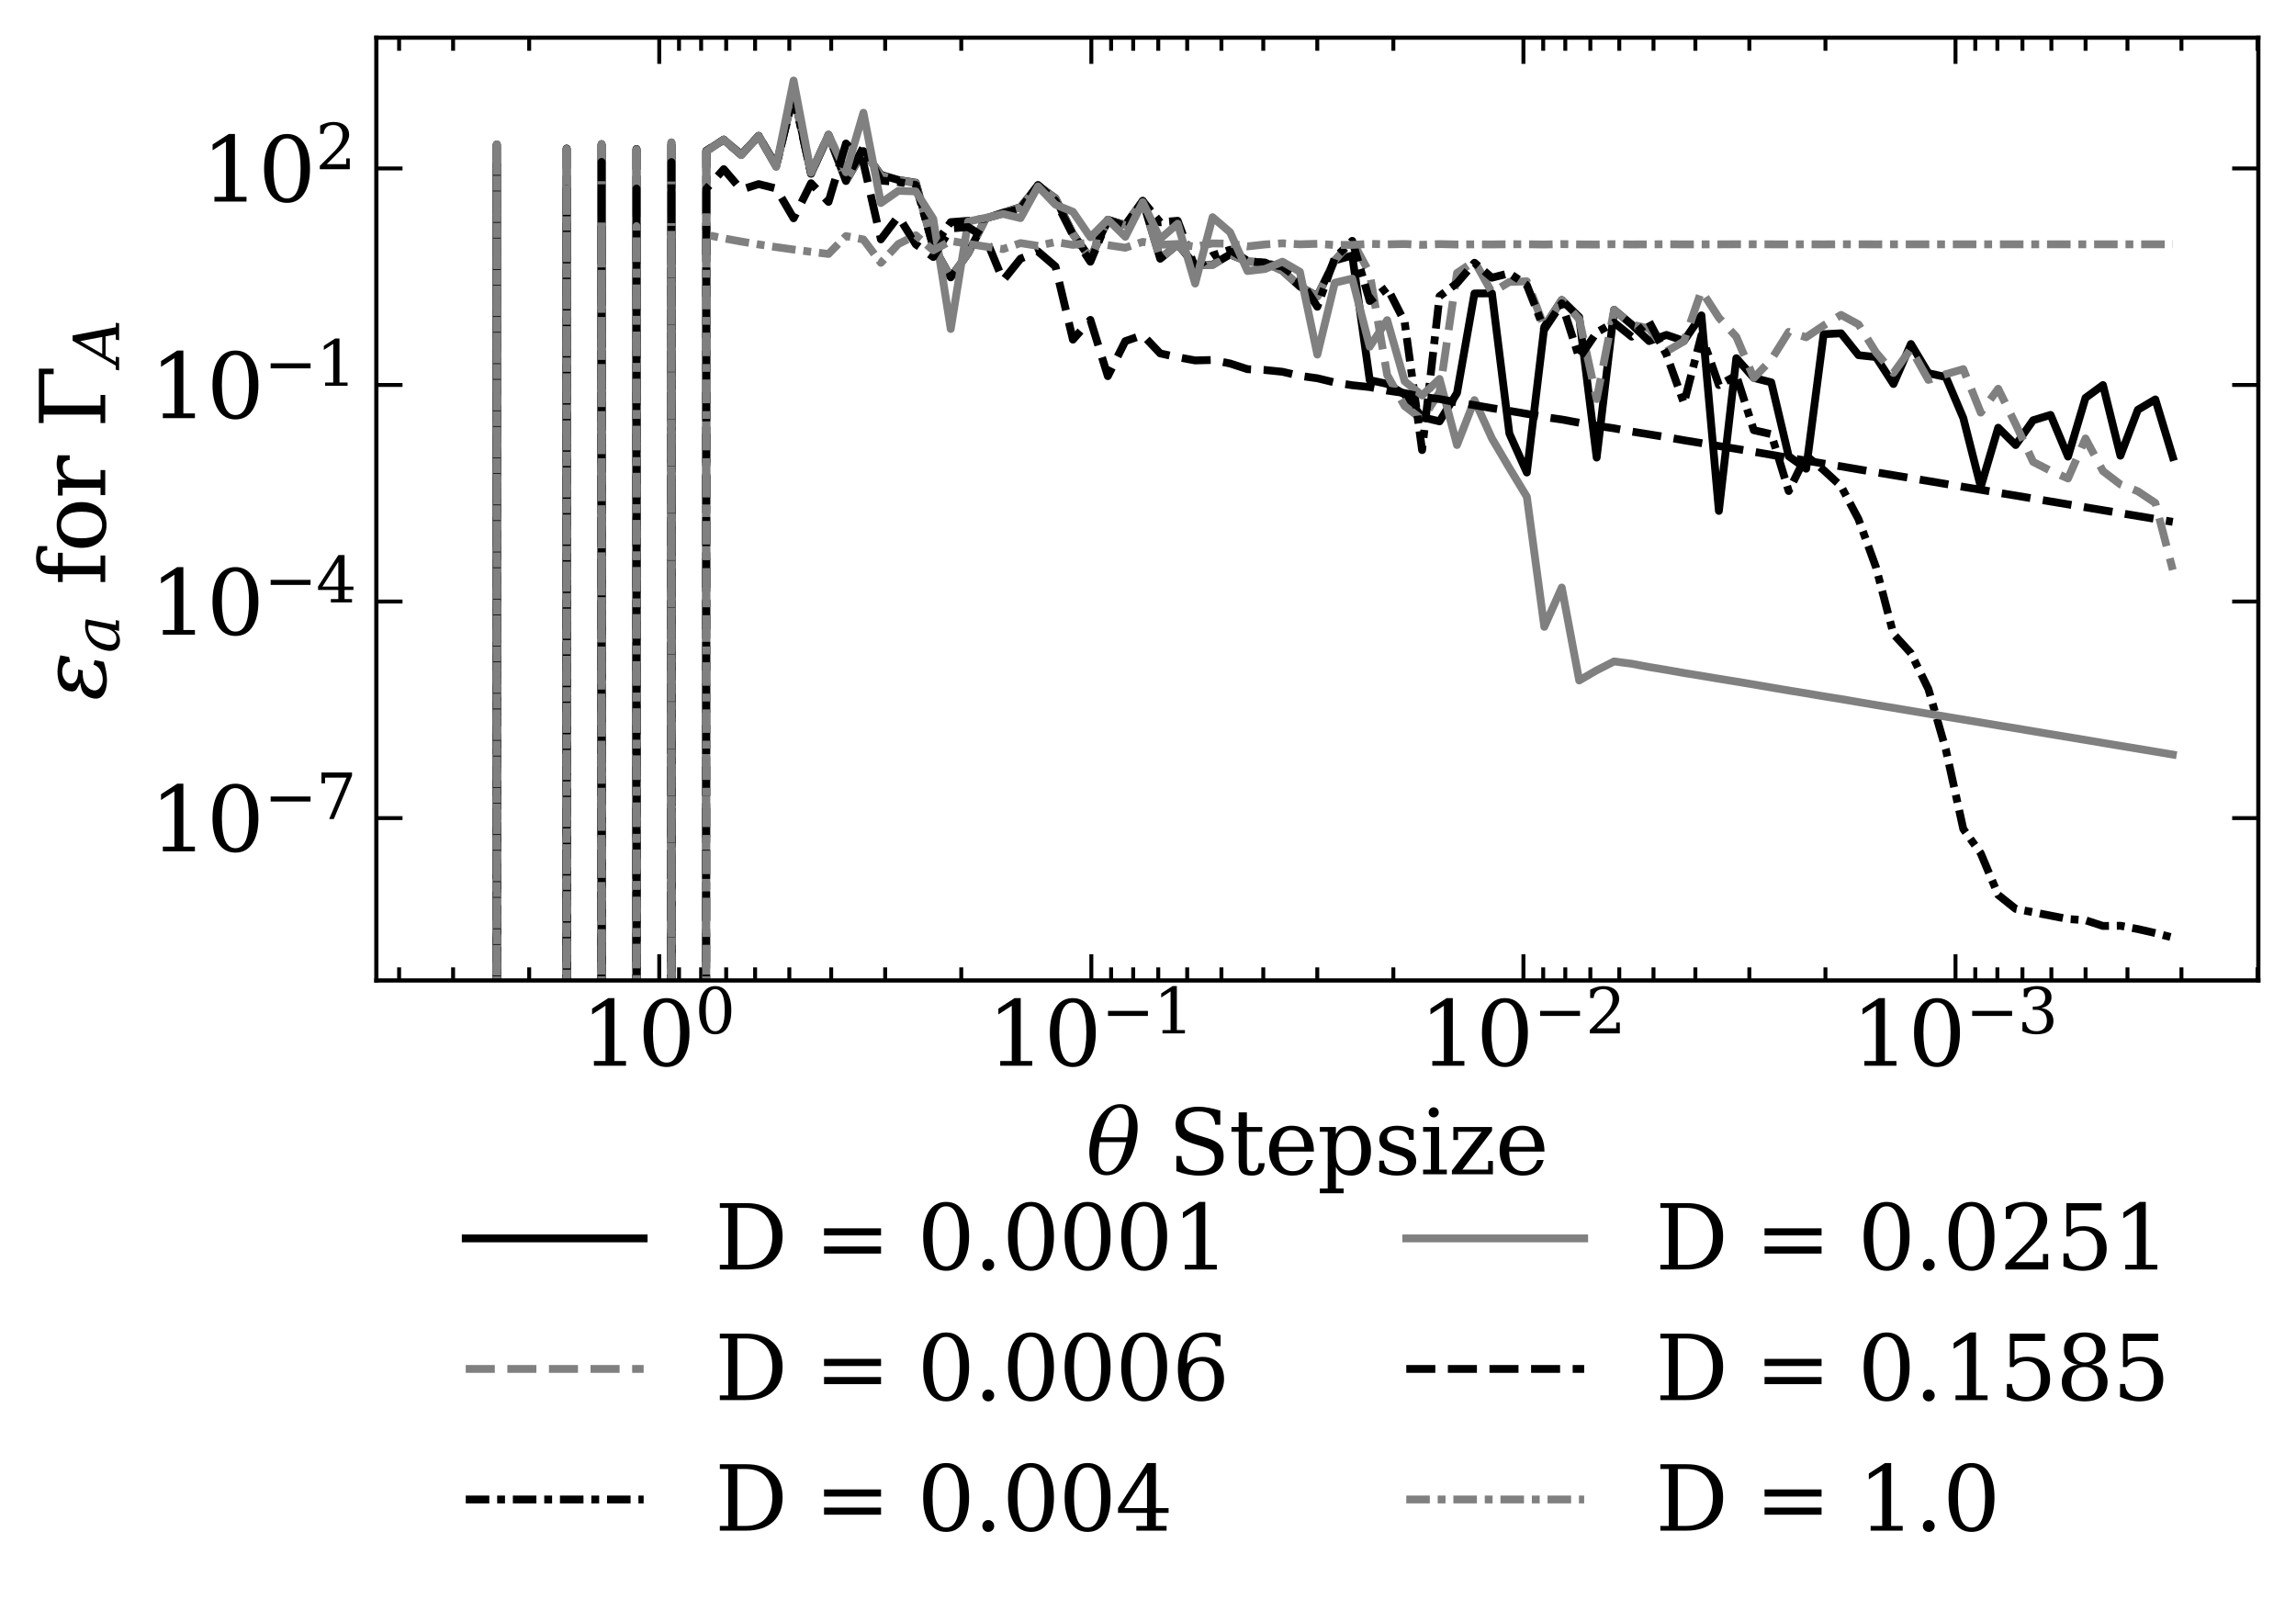 <?xml version="1.0" encoding="utf-8" standalone="no"?>
<!DOCTYPE svg PUBLIC "-//W3C//DTD SVG 1.1//EN"
  "http://www.w3.org/Graphics/SVG/1.1/DTD/svg11.dtd">
<svg xmlns:xlink="http://www.w3.org/1999/xlink" width="438.84pt" height="310.069pt" viewBox="0 0 438.84 310.069" xmlns="http://www.w3.org/2000/svg" version="1.1">
 <defs>
  <style type="text/css">*{stroke-linejoin: round; stroke-linecap: butt}</style>
 </defs>
 <g id="figure_1">
  <g id="patch_1">
   <path d="M 0 310.069 
L 438.84 310.069 
L 438.84 0 
L 0 0 
z
" style="fill: #ffffff"/>
  </g>
  <g id="axes_1">
   <g id="patch_2">
    <path d="M 71.933 187.383 
L 431.64 187.383 
L 431.64 7.2 
L 71.933 7.2 
z
" style="fill: #ffffff"/>
   </g>
   <g id="matplotlib.axis_1">
    <g id="xtick_1">
     <g id="line2d_1">
      <defs>
       <path id="m6d3749ce91" d="M 0 0 
L 0 -5 
" style="stroke: #000000; stroke-width: 0.75"/>
      </defs>
      <g>
       <use xlink:href="#m6d3749ce91" x="373.761" y="187.383" style="stroke: #000000; stroke-width: 0.75"/>
      </g>
     </g>
     <g id="line2d_2">
      <defs>
       <path id="m7b0b6c6533" d="M 0 0 
L 0 5 
" style="stroke: #000000; stroke-width: 0.75"/>
      </defs>
      <g>
       <use xlink:href="#m7b0b6c6533" x="373.761" y="7.2" style="stroke: #000000; stroke-width: 0.75"/>
      </g>
     </g>
     <g id="text_1">
      <!-- $\mathdefault{10^{-3}}$ -->
      <g transform="translate(353.871 203.801) scale(0.17 -0.17)">
       <defs>
        <path id="DejaVuSerif-31" d="M 909 0 
L 909 331 
L 1722 331 
L 1722 4213 
L 781 3603 
L 781 4013 
L 1919 4750 
L 2350 4750 
L 2350 331 
L 3163 331 
L 3163 0 
L 909 0 
z
" transform="scale(0.016)"/>
        <path id="DejaVuSerif-30" d="M 2034 219 
Q 2513 219 2750 744 
Q 2988 1269 2988 2328 
Q 2988 3391 2750 3916 
Q 2513 4441 2034 4441 
Q 1556 4441 1318 3916 
Q 1081 3391 1081 2328 
Q 1081 1269 1318 744 
Q 1556 219 2034 219 
z
M 2034 -91 
Q 1275 -91 848 546 
Q 422 1184 422 2328 
Q 422 3475 848 4112 
Q 1275 4750 2034 4750 
Q 2797 4750 3222 4112 
Q 3647 3475 3647 2328 
Q 3647 1184 3222 546 
Q 2797 -91 2034 -91 
z
" transform="scale(0.016)"/>
        <path id="DejaVuSerif-2212" d="M 678 2259 
L 4684 2259 
L 4684 1753 
L 678 1753 
L 678 2259 
z
" transform="scale(0.016)"/>
        <path id="DejaVuSerif-33" d="M 622 4469 
Q 988 4606 1323 4678 
Q 1659 4750 1953 4750 
Q 2638 4750 3022 4454 
Q 3406 4159 3406 3634 
Q 3406 3213 3140 2930 
Q 2875 2647 2388 2547 
Q 2963 2466 3280 2130 
Q 3597 1794 3597 1259 
Q 3597 606 3158 257 
Q 2719 -91 1894 -91 
Q 1528 -91 1179 -12 
Q 831 66 488 225 
L 488 1131 
L 838 1131 
Q 869 681 1141 450 
Q 1413 219 1906 219 
Q 2384 219 2661 495 
Q 2938 772 2938 1253 
Q 2938 1803 2653 2086 
Q 2369 2369 1819 2369 
L 1522 2369 
L 1522 2688 
L 1678 2688 
Q 2225 2688 2498 2914 
Q 2772 3141 2772 3597 
Q 2772 4006 2547 4223 
Q 2322 4441 1900 4441 
Q 1478 4441 1245 4241 
Q 1013 4041 972 3647 
L 622 3647 
L 622 4469 
z
" transform="scale(0.016)"/>
       </defs>
       <use xlink:href="#DejaVuSerif-31" transform="translate(0 0.713)"/>
       <use xlink:href="#DejaVuSerif-30" transform="translate(63.623 0.713)"/>
       <use xlink:href="#DejaVuSerif-2212" transform="translate(128.154 37.047) scale(0.7)"/>
       <use xlink:href="#DejaVuSerif-33" transform="translate(186.807 37.047) scale(0.7)"/>
      </g>
     </g>
    </g>
    <g id="xtick_2">
     <g id="line2d_3">
      <g>
       <use xlink:href="#m6d3749ce91" x="291.176" y="187.383" style="stroke: #000000; stroke-width: 0.75"/>
      </g>
     </g>
     <g id="line2d_4">
      <g>
       <use xlink:href="#m7b0b6c6533" x="291.176" y="7.2" style="stroke: #000000; stroke-width: 0.75"/>
      </g>
     </g>
     <g id="text_2">
      <!-- $\mathdefault{10^{-2}}$ -->
      <g transform="translate(271.286 203.801) scale(0.17 -0.17)">
       <defs>
        <path id="DejaVuSerif-32" d="M 819 3553 
L 469 3553 
L 469 4384 
Q 803 4563 1142 4656 
Q 1481 4750 1806 4750 
Q 2534 4750 2956 4397 
Q 3378 4044 3378 3438 
Q 3378 2753 2422 1800 
Q 2347 1728 2309 1691 
L 1131 513 
L 3078 513 
L 3078 1088 
L 3444 1088 
L 3444 0 
L 434 0 
L 434 341 
L 1850 1753 
Q 2319 2222 2519 2614 
Q 2719 3006 2719 3438 
Q 2719 3909 2473 4175 
Q 2228 4441 1797 4441 
Q 1350 4441 1106 4219 
Q 863 3997 819 3553 
z
" transform="scale(0.016)"/>
       </defs>
       <use xlink:href="#DejaVuSerif-31" transform="translate(0 0.713)"/>
       <use xlink:href="#DejaVuSerif-30" transform="translate(63.623 0.713)"/>
       <use xlink:href="#DejaVuSerif-2212" transform="translate(128.154 37.047) scale(0.7)"/>
       <use xlink:href="#DejaVuSerif-32" transform="translate(186.807 37.047) scale(0.7)"/>
      </g>
     </g>
    </g>
    <g id="xtick_3">
     <g id="line2d_5">
      <g>
       <use xlink:href="#m6d3749ce91" x="208.59" y="187.383" style="stroke: #000000; stroke-width: 0.75"/>
      </g>
     </g>
     <g id="line2d_6">
      <g>
       <use xlink:href="#m7b0b6c6533" x="208.59" y="7.2" style="stroke: #000000; stroke-width: 0.75"/>
      </g>
     </g>
     <g id="text_3">
      <!-- $\mathdefault{10^{-1}}$ -->
      <g transform="translate(188.7 203.801) scale(0.17 -0.17)">
       <use xlink:href="#DejaVuSerif-31" transform="translate(0 0.713)"/>
       <use xlink:href="#DejaVuSerif-30" transform="translate(63.623 0.713)"/>
       <use xlink:href="#DejaVuSerif-2212" transform="translate(128.154 37.047) scale(0.7)"/>
       <use xlink:href="#DejaVuSerif-31" transform="translate(186.807 37.047) scale(0.7)"/>
      </g>
     </g>
    </g>
    <g id="xtick_4">
     <g id="line2d_7">
      <g>
       <use xlink:href="#m6d3749ce91" x="126.004" y="187.383" style="stroke: #000000; stroke-width: 0.75"/>
      </g>
     </g>
     <g id="line2d_8">
      <g>
       <use xlink:href="#m7b0b6c6533" x="126.004" y="7.2" style="stroke: #000000; stroke-width: 0.75"/>
      </g>
     </g>
     <g id="text_4">
      <!-- $\mathdefault{10^{0}}$ -->
      <g transform="translate(111.044 203.801) scale(0.17 -0.17)">
       <use xlink:href="#DejaVuSerif-31" transform="translate(0 0.713)"/>
       <use xlink:href="#DejaVuSerif-30" transform="translate(63.623 0.713)"/>
       <use xlink:href="#DejaVuSerif-30" transform="translate(128.154 37.047) scale(0.7)"/>
      </g>
     </g>
    </g>
    <g id="xtick_5">
     <g id="line2d_9">
      <defs>
       <path id="m3bea4d8ec6" d="M 0 0 
L 0 -2.5 
" style="stroke: #000000; stroke-width: 0.75"/>
      </defs>
      <g>
       <use xlink:href="#m3bea4d8ec6" x="431.486" y="187.383" style="stroke: #000000; stroke-width: 0.75"/>
      </g>
     </g>
     <g id="line2d_10">
      <defs>
       <path id="mcf7836bb12" d="M 0 0 
L 0 2.5 
" style="stroke: #000000; stroke-width: 0.75"/>
      </defs>
      <g>
       <use xlink:href="#mcf7836bb12" x="431.486" y="7.2" style="stroke: #000000; stroke-width: 0.75"/>
      </g>
     </g>
    </g>
    <g id="xtick_6">
     <g id="line2d_11">
      <g>
       <use xlink:href="#m3bea4d8ec6" x="416.944" y="187.383" style="stroke: #000000; stroke-width: 0.75"/>
      </g>
     </g>
     <g id="line2d_12">
      <g>
       <use xlink:href="#mcf7836bb12" x="416.944" y="7.2" style="stroke: #000000; stroke-width: 0.75"/>
      </g>
     </g>
    </g>
    <g id="xtick_7">
     <g id="line2d_13">
      <g>
       <use xlink:href="#m3bea4d8ec6" x="406.626" y="187.383" style="stroke: #000000; stroke-width: 0.75"/>
      </g>
     </g>
     <g id="line2d_14">
      <g>
       <use xlink:href="#mcf7836bb12" x="406.626" y="7.2" style="stroke: #000000; stroke-width: 0.75"/>
      </g>
     </g>
    </g>
    <g id="xtick_8">
     <g id="line2d_15">
      <g>
       <use xlink:href="#m3bea4d8ec6" x="398.622" y="187.383" style="stroke: #000000; stroke-width: 0.75"/>
      </g>
     </g>
     <g id="line2d_16">
      <g>
       <use xlink:href="#mcf7836bb12" x="398.622" y="7.2" style="stroke: #000000; stroke-width: 0.75"/>
      </g>
     </g>
    </g>
    <g id="xtick_9">
     <g id="line2d_17">
      <g>
       <use xlink:href="#m3bea4d8ec6" x="392.083" y="187.383" style="stroke: #000000; stroke-width: 0.75"/>
      </g>
     </g>
     <g id="line2d_18">
      <g>
       <use xlink:href="#mcf7836bb12" x="392.083" y="7.2" style="stroke: #000000; stroke-width: 0.75"/>
      </g>
     </g>
    </g>
    <g id="xtick_10">
     <g id="line2d_19">
      <g>
       <use xlink:href="#m3bea4d8ec6" x="386.554" y="187.383" style="stroke: #000000; stroke-width: 0.75"/>
      </g>
     </g>
     <g id="line2d_20">
      <g>
       <use xlink:href="#mcf7836bb12" x="386.554" y="7.2" style="stroke: #000000; stroke-width: 0.75"/>
      </g>
     </g>
    </g>
    <g id="xtick_11">
     <g id="line2d_21">
      <g>
       <use xlink:href="#m3bea4d8ec6" x="381.765" y="187.383" style="stroke: #000000; stroke-width: 0.75"/>
      </g>
     </g>
     <g id="line2d_22">
      <g>
       <use xlink:href="#mcf7836bb12" x="381.765" y="7.2" style="stroke: #000000; stroke-width: 0.75"/>
      </g>
     </g>
    </g>
    <g id="xtick_12">
     <g id="line2d_23">
      <g>
       <use xlink:href="#m3bea4d8ec6" x="377.54" y="187.383" style="stroke: #000000; stroke-width: 0.75"/>
      </g>
     </g>
     <g id="line2d_24">
      <g>
       <use xlink:href="#mcf7836bb12" x="377.54" y="7.2" style="stroke: #000000; stroke-width: 0.75"/>
      </g>
     </g>
    </g>
    <g id="xtick_13">
     <g id="line2d_25">
      <g>
       <use xlink:href="#m3bea4d8ec6" x="348.901" y="187.383" style="stroke: #000000; stroke-width: 0.75"/>
      </g>
     </g>
     <g id="line2d_26">
      <g>
       <use xlink:href="#mcf7836bb12" x="348.901" y="7.2" style="stroke: #000000; stroke-width: 0.75"/>
      </g>
     </g>
    </g>
    <g id="xtick_14">
     <g id="line2d_27">
      <g>
       <use xlink:href="#m3bea4d8ec6" x="334.358" y="187.383" style="stroke: #000000; stroke-width: 0.75"/>
      </g>
     </g>
     <g id="line2d_28">
      <g>
       <use xlink:href="#mcf7836bb12" x="334.358" y="7.2" style="stroke: #000000; stroke-width: 0.75"/>
      </g>
     </g>
    </g>
    <g id="xtick_15">
     <g id="line2d_29">
      <g>
       <use xlink:href="#m3bea4d8ec6" x="324.04" y="187.383" style="stroke: #000000; stroke-width: 0.75"/>
      </g>
     </g>
     <g id="line2d_30">
      <g>
       <use xlink:href="#mcf7836bb12" x="324.04" y="7.2" style="stroke: #000000; stroke-width: 0.75"/>
      </g>
     </g>
    </g>
    <g id="xtick_16">
     <g id="line2d_31">
      <g>
       <use xlink:href="#m3bea4d8ec6" x="316.036" y="187.383" style="stroke: #000000; stroke-width: 0.75"/>
      </g>
     </g>
     <g id="line2d_32">
      <g>
       <use xlink:href="#mcf7836bb12" x="316.036" y="7.2" style="stroke: #000000; stroke-width: 0.75"/>
      </g>
     </g>
    </g>
    <g id="xtick_17">
     <g id="line2d_33">
      <g>
       <use xlink:href="#m3bea4d8ec6" x="309.497" y="187.383" style="stroke: #000000; stroke-width: 0.75"/>
      </g>
     </g>
     <g id="line2d_34">
      <g>
       <use xlink:href="#mcf7836bb12" x="309.497" y="7.2" style="stroke: #000000; stroke-width: 0.75"/>
      </g>
     </g>
    </g>
    <g id="xtick_18">
     <g id="line2d_35">
      <g>
       <use xlink:href="#m3bea4d8ec6" x="303.968" y="187.383" style="stroke: #000000; stroke-width: 0.75"/>
      </g>
     </g>
     <g id="line2d_36">
      <g>
       <use xlink:href="#mcf7836bb12" x="303.968" y="7.2" style="stroke: #000000; stroke-width: 0.75"/>
      </g>
     </g>
    </g>
    <g id="xtick_19">
     <g id="line2d_37">
      <g>
       <use xlink:href="#m3bea4d8ec6" x="299.179" y="187.383" style="stroke: #000000; stroke-width: 0.75"/>
      </g>
     </g>
     <g id="line2d_38">
      <g>
       <use xlink:href="#mcf7836bb12" x="299.179" y="7.2" style="stroke: #000000; stroke-width: 0.75"/>
      </g>
     </g>
    </g>
    <g id="xtick_20">
     <g id="line2d_39">
      <g>
       <use xlink:href="#m3bea4d8ec6" x="294.955" y="187.383" style="stroke: #000000; stroke-width: 0.75"/>
      </g>
     </g>
     <g id="line2d_40">
      <g>
       <use xlink:href="#mcf7836bb12" x="294.955" y="7.2" style="stroke: #000000; stroke-width: 0.75"/>
      </g>
     </g>
    </g>
    <g id="xtick_21">
     <g id="line2d_41">
      <g>
       <use xlink:href="#m3bea4d8ec6" x="266.315" y="187.383" style="stroke: #000000; stroke-width: 0.75"/>
      </g>
     </g>
     <g id="line2d_42">
      <g>
       <use xlink:href="#mcf7836bb12" x="266.315" y="7.2" style="stroke: #000000; stroke-width: 0.75"/>
      </g>
     </g>
    </g>
    <g id="xtick_22">
     <g id="line2d_43">
      <g>
       <use xlink:href="#m3bea4d8ec6" x="251.772" y="187.383" style="stroke: #000000; stroke-width: 0.75"/>
      </g>
     </g>
     <g id="line2d_44">
      <g>
       <use xlink:href="#mcf7836bb12" x="251.772" y="7.2" style="stroke: #000000; stroke-width: 0.75"/>
      </g>
     </g>
    </g>
    <g id="xtick_23">
     <g id="line2d_45">
      <g>
       <use xlink:href="#m3bea4d8ec6" x="241.454" y="187.383" style="stroke: #000000; stroke-width: 0.75"/>
      </g>
     </g>
     <g id="line2d_46">
      <g>
       <use xlink:href="#mcf7836bb12" x="241.454" y="7.2" style="stroke: #000000; stroke-width: 0.75"/>
      </g>
     </g>
    </g>
    <g id="xtick_24">
     <g id="line2d_47">
      <g>
       <use xlink:href="#m3bea4d8ec6" x="233.451" y="187.383" style="stroke: #000000; stroke-width: 0.75"/>
      </g>
     </g>
     <g id="line2d_48">
      <g>
       <use xlink:href="#mcf7836bb12" x="233.451" y="7.2" style="stroke: #000000; stroke-width: 0.75"/>
      </g>
     </g>
    </g>
    <g id="xtick_25">
     <g id="line2d_49">
      <g>
       <use xlink:href="#m3bea4d8ec6" x="226.911" y="187.383" style="stroke: #000000; stroke-width: 0.75"/>
      </g>
     </g>
     <g id="line2d_50">
      <g>
       <use xlink:href="#mcf7836bb12" x="226.911" y="7.2" style="stroke: #000000; stroke-width: 0.75"/>
      </g>
     </g>
    </g>
    <g id="xtick_26">
     <g id="line2d_51">
      <g>
       <use xlink:href="#m3bea4d8ec6" x="221.382" y="187.383" style="stroke: #000000; stroke-width: 0.75"/>
      </g>
     </g>
     <g id="line2d_52">
      <g>
       <use xlink:href="#mcf7836bb12" x="221.382" y="7.2" style="stroke: #000000; stroke-width: 0.75"/>
      </g>
     </g>
    </g>
    <g id="xtick_27">
     <g id="line2d_53">
      <g>
       <use xlink:href="#m3bea4d8ec6" x="216.593" y="187.383" style="stroke: #000000; stroke-width: 0.75"/>
      </g>
     </g>
     <g id="line2d_54">
      <g>
       <use xlink:href="#mcf7836bb12" x="216.593" y="7.2" style="stroke: #000000; stroke-width: 0.75"/>
      </g>
     </g>
    </g>
    <g id="xtick_28">
     <g id="line2d_55">
      <g>
       <use xlink:href="#m3bea4d8ec6" x="212.369" y="187.383" style="stroke: #000000; stroke-width: 0.75"/>
      </g>
     </g>
     <g id="line2d_56">
      <g>
       <use xlink:href="#mcf7836bb12" x="212.369" y="7.2" style="stroke: #000000; stroke-width: 0.75"/>
      </g>
     </g>
    </g>
    <g id="xtick_29">
     <g id="line2d_57">
      <g>
       <use xlink:href="#m3bea4d8ec6" x="183.729" y="187.383" style="stroke: #000000; stroke-width: 0.75"/>
      </g>
     </g>
     <g id="line2d_58">
      <g>
       <use xlink:href="#mcf7836bb12" x="183.729" y="7.2" style="stroke: #000000; stroke-width: 0.75"/>
      </g>
     </g>
    </g>
    <g id="xtick_30">
     <g id="line2d_59">
      <g>
       <use xlink:href="#m3bea4d8ec6" x="169.186" y="187.383" style="stroke: #000000; stroke-width: 0.75"/>
      </g>
     </g>
     <g id="line2d_60">
      <g>
       <use xlink:href="#mcf7836bb12" x="169.186" y="7.2" style="stroke: #000000; stroke-width: 0.75"/>
      </g>
     </g>
    </g>
    <g id="xtick_31">
     <g id="line2d_61">
      <g>
       <use xlink:href="#m3bea4d8ec6" x="158.868" y="187.383" style="stroke: #000000; stroke-width: 0.75"/>
      </g>
     </g>
     <g id="line2d_62">
      <g>
       <use xlink:href="#mcf7836bb12" x="158.868" y="7.2" style="stroke: #000000; stroke-width: 0.75"/>
      </g>
     </g>
    </g>
    <g id="xtick_32">
     <g id="line2d_63">
      <g>
       <use xlink:href="#m3bea4d8ec6" x="150.865" y="187.383" style="stroke: #000000; stroke-width: 0.75"/>
      </g>
     </g>
     <g id="line2d_64">
      <g>
       <use xlink:href="#mcf7836bb12" x="150.865" y="7.2" style="stroke: #000000; stroke-width: 0.75"/>
      </g>
     </g>
    </g>
    <g id="xtick_33">
     <g id="line2d_65">
      <g>
       <use xlink:href="#m3bea4d8ec6" x="144.325" y="187.383" style="stroke: #000000; stroke-width: 0.75"/>
      </g>
     </g>
     <g id="line2d_66">
      <g>
       <use xlink:href="#mcf7836bb12" x="144.325" y="7.2" style="stroke: #000000; stroke-width: 0.75"/>
      </g>
     </g>
    </g>
    <g id="xtick_34">
     <g id="line2d_67">
      <g>
       <use xlink:href="#m3bea4d8ec6" x="138.797" y="187.383" style="stroke: #000000; stroke-width: 0.75"/>
      </g>
     </g>
     <g id="line2d_68">
      <g>
       <use xlink:href="#mcf7836bb12" x="138.797" y="7.2" style="stroke: #000000; stroke-width: 0.75"/>
      </g>
     </g>
    </g>
    <g id="xtick_35">
     <g id="line2d_69">
      <g>
       <use xlink:href="#m3bea4d8ec6" x="134.007" y="187.383" style="stroke: #000000; stroke-width: 0.75"/>
      </g>
     </g>
     <g id="line2d_70">
      <g>
       <use xlink:href="#mcf7836bb12" x="134.007" y="7.2" style="stroke: #000000; stroke-width: 0.75"/>
      </g>
     </g>
    </g>
    <g id="xtick_36">
     <g id="line2d_71">
      <g>
       <use xlink:href="#m3bea4d8ec6" x="129.783" y="187.383" style="stroke: #000000; stroke-width: 0.75"/>
      </g>
     </g>
     <g id="line2d_72">
      <g>
       <use xlink:href="#mcf7836bb12" x="129.783" y="7.2" style="stroke: #000000; stroke-width: 0.75"/>
      </g>
     </g>
    </g>
    <g id="xtick_37">
     <g id="line2d_73">
      <g>
       <use xlink:href="#m3bea4d8ec6" x="101.143" y="187.383" style="stroke: #000000; stroke-width: 0.75"/>
      </g>
     </g>
     <g id="line2d_74">
      <g>
       <use xlink:href="#mcf7836bb12" x="101.143" y="7.2" style="stroke: #000000; stroke-width: 0.75"/>
      </g>
     </g>
    </g>
    <g id="xtick_38">
     <g id="line2d_75">
      <g>
       <use xlink:href="#m3bea4d8ec6" x="86.6" y="187.383" style="stroke: #000000; stroke-width: 0.75"/>
      </g>
     </g>
     <g id="line2d_76">
      <g>
       <use xlink:href="#mcf7836bb12" x="86.6" y="7.2" style="stroke: #000000; stroke-width: 0.75"/>
      </g>
     </g>
    </g>
    <g id="xtick_39">
     <g id="line2d_77">
      <g>
       <use xlink:href="#m3bea4d8ec6" x="76.282" y="187.383" style="stroke: #000000; stroke-width: 0.75"/>
      </g>
     </g>
     <g id="line2d_78">
      <g>
       <use xlink:href="#mcf7836bb12" x="76.282" y="7.2" style="stroke: #000000; stroke-width: 0.75"/>
      </g>
     </g>
    </g>
    <g id="text_5">
     <!-- $\theta$ Stepsize -->
     <g transform="translate(207.586 224.596) scale(0.17 -0.17)">
      <defs>
       <path id="DejaVuSerif-Italic-3b8" d="M 2888 2600 
Q 3059 3603 2947 4113 
Q 2822 4678 2359 4678 
Q 1900 4678 1553 4113 
Q 1244 3603 1025 2600 
L 2888 2600 
z
M 2822 2266 
L 959 2266 
Q 791 1269 903 759 
Q 1031 191 1488 191 
Q 1947 191 2294 759 
Q 2603 1269 2822 2266 
z
M 2409 4931 
Q 3138 4931 3444 4248 
Q 3750 3566 3529 2433 
Q 3309 1300 2734 615 
Q 2159 -69 1434 -69 
Q 713 -69 406 615 
Q 100 1300 320 2433 
Q 541 3566 1112 4248 
Q 1684 4931 2409 4931 
z
" transform="scale(0.016)"/>
       <path id="DejaVuSerif-20" transform="scale(0.016)"/>
       <path id="DejaVuSerif-53" d="M 594 225 
L 594 1288 
L 953 1284 
Q 969 753 1261 498 
Q 1553 244 2150 244 
Q 2706 244 2998 464 
Q 3291 684 3291 1106 
Q 3291 1444 3114 1625 
Q 2938 1806 2369 1978 
L 1753 2163 
Q 1084 2366 811 2669 
Q 538 2972 538 3500 
Q 538 4094 959 4422 
Q 1381 4750 2144 4750 
Q 2469 4750 2856 4679 
Q 3244 4609 3681 4475 
L 3681 3481 
L 3328 3481 
Q 3275 3975 2998 4195 
Q 2722 4416 2156 4416 
Q 1663 4416 1405 4214 
Q 1147 4013 1147 3628 
Q 1147 3294 1340 3103 
Q 1534 2913 2163 2725 
L 2741 2553 
Q 3375 2363 3645 2067 
Q 3916 1772 3916 1275 
Q 3916 597 3481 253 
Q 3047 -91 2188 -91 
Q 1803 -91 1404 -12 
Q 1006 66 594 225 
z
" transform="scale(0.016)"/>
       <path id="DejaVuSerif-74" d="M 691 2988 
L 184 2988 
L 184 3322 
L 691 3322 
L 691 4353 
L 1269 4353 
L 1269 3322 
L 2350 3322 
L 2350 2988 
L 1269 2988 
L 1269 878 
Q 1269 456 1350 337 
Q 1431 219 1650 219 
Q 1875 219 1978 351 
Q 2081 484 2088 781 
L 2522 781 
Q 2497 328 2275 118 
Q 2053 -91 1600 -91 
Q 1103 -91 897 129 
Q 691 350 691 878 
L 691 2988 
z
" transform="scale(0.016)"/>
       <path id="DejaVuSerif-65" d="M 3469 1600 
L 991 1600 
L 991 1575 
Q 991 903 1244 561 
Q 1497 219 1991 219 
Q 2369 219 2611 417 
Q 2853 616 2950 1006 
L 3413 1006 
Q 3275 459 2904 184 
Q 2534 -91 1931 -91 
Q 1203 -91 761 389 
Q 319 869 319 1663 
Q 319 2450 753 2931 
Q 1188 3413 1894 3413 
Q 2647 3413 3050 2948 
Q 3453 2484 3469 1600 
z
M 2791 1931 
Q 2772 2513 2545 2808 
Q 2319 3103 1894 3103 
Q 1497 3103 1269 2806 
Q 1041 2509 991 1931 
L 2791 1931 
z
" transform="scale(0.016)"/>
       <path id="DejaVuSerif-70" d="M 1313 1825 
L 1313 1497 
Q 1313 897 1542 583 
Q 1772 269 2209 269 
Q 2650 269 2876 622 
Q 3103 975 3103 1663 
Q 3103 2353 2876 2703 
Q 2650 3053 2209 3053 
Q 1772 3053 1542 2737 
Q 1313 2422 1313 1825 
z
M 738 2988 
L 184 2988 
L 184 3322 
L 1313 3322 
L 1313 2803 
Q 1481 3116 1742 3264 
Q 2003 3413 2388 3413 
Q 3000 3413 3387 2928 
Q 3775 2444 3775 1663 
Q 3775 881 3387 395 
Q 3000 -91 2388 -91 
Q 2003 -91 1742 57 
Q 1481 206 1313 519 
L 1313 -997 
L 1856 -997 
L 1856 -1331 
L 184 -1331 
L 184 -997 
L 738 -997 
L 738 2988 
z
" transform="scale(0.016)"/>
       <path id="DejaVuSerif-73" d="M 359 184 
L 359 959 
L 691 959 
Q 703 588 923 403 
Q 1144 219 1575 219 
Q 1963 219 2166 364 
Q 2369 509 2369 788 
Q 2369 1006 2220 1140 
Q 2072 1275 1594 1428 
L 1178 1569 
Q 750 1706 558 1912 
Q 366 2119 366 2438 
Q 366 2894 700 3153 
Q 1034 3413 1625 3413 
Q 1888 3413 2178 3344 
Q 2469 3275 2778 3144 
L 2778 2419 
L 2447 2419 
Q 2434 2741 2221 2922 
Q 2009 3103 1644 3103 
Q 1281 3103 1095 2975 
Q 909 2847 909 2591 
Q 909 2381 1050 2254 
Q 1191 2128 1613 1997 
L 2069 1856 
Q 2541 1709 2748 1489 
Q 2956 1269 2956 922 
Q 2956 450 2595 179 
Q 2234 -91 1600 -91 
Q 1278 -91 972 -22 
Q 666 47 359 184 
z
" transform="scale(0.016)"/>
       <path id="DejaVuSerif-69" d="M 622 4353 
Q 622 4497 726 4603 
Q 831 4709 978 4709 
Q 1122 4709 1226 4603 
Q 1331 4497 1331 4353 
Q 1331 4206 1228 4103 
Q 1125 4000 978 4000 
Q 831 4000 726 4103 
Q 622 4206 622 4353 
z
M 1356 331 
L 1900 331 
L 1900 0 
L 231 0 
L 231 331 
L 781 331 
L 781 2988 
L 231 2988 
L 231 3322 
L 1356 3322 
L 1356 331 
z
" transform="scale(0.016)"/>
       <path id="DejaVuSerif-7a" d="M 256 0 
L 256 269 
L 2338 2988 
L 691 2988 
L 691 2413 
L 359 2413 
L 359 3322 
L 3078 3322 
L 3078 3053 
L 997 331 
L 2803 331 
L 2803 934 
L 3138 934 
L 3138 0 
L 256 0 
z
" transform="scale(0.016)"/>
      </defs>
      <use xlink:href="#DejaVuSerif-Italic-3b8" transform="translate(0 0.953)"/>
      <use xlink:href="#DejaVuSerif-20" transform="translate(60.205 0.953)"/>
      <use xlink:href="#DejaVuSerif-53" transform="translate(91.992 0.953)"/>
      <use xlink:href="#DejaVuSerif-74" transform="translate(160.498 0.953)"/>
      <use xlink:href="#DejaVuSerif-65" transform="translate(200.684 0.953)"/>
      <use xlink:href="#DejaVuSerif-70" transform="translate(259.863 0.953)"/>
      <use xlink:href="#DejaVuSerif-73" transform="translate(323.877 0.953)"/>
      <use xlink:href="#DejaVuSerif-69" transform="translate(375.195 0.953)"/>
      <use xlink:href="#DejaVuSerif-7a" transform="translate(407.178 0.953)"/>
      <use xlink:href="#DejaVuSerif-65" transform="translate(459.863 0.953)"/>
     </g>
    </g>
   </g>
   <g id="matplotlib.axis_2">
    <g id="ytick_1">
     <g id="line2d_79">
      <defs>
       <path id="mb88560621f" d="M 0 0 
L 5 0 
" style="stroke: #000000; stroke-width: 0.75"/>
      </defs>
      <g>
       <use xlink:href="#mb88560621f" x="71.933" y="156.352" style="stroke: #000000; stroke-width: 0.75"/>
      </g>
     </g>
     <g id="line2d_80">
      <defs>
       <path id="m30181387af" d="M 0 0 
L -5 0 
" style="stroke: #000000; stroke-width: 0.75"/>
      </defs>
      <g>
       <use xlink:href="#m30181387af" x="431.64" y="156.352" style="stroke: #000000; stroke-width: 0.75"/>
      </g>
     </g>
     <g id="text_6">
      <!-- $\mathdefault{10^{-7}}$ -->
      <g transform="translate(28.653 162.811) scale(0.17 -0.17)">
       <defs>
        <path id="DejaVuSerif-37" d="M 3609 4347 
L 1784 0 
L 1319 0 
L 3059 4153 
L 903 4153 
L 903 3578 
L 538 3578 
L 538 4666 
L 3609 4666 
L 3609 4347 
z
" transform="scale(0.016)"/>
       </defs>
       <use xlink:href="#DejaVuSerif-31" transform="translate(0 0.631)"/>
       <use xlink:href="#DejaVuSerif-30" transform="translate(63.623 0.631)"/>
       <use xlink:href="#DejaVuSerif-2212" transform="translate(128.154 36.966) scale(0.7)"/>
       <use xlink:href="#DejaVuSerif-37" transform="translate(186.807 36.966) scale(0.7)"/>
      </g>
     </g>
    </g>
    <g id="ytick_2">
     <g id="line2d_81">
      <g>
       <use xlink:href="#mb88560621f" x="71.933" y="114.964" style="stroke: #000000; stroke-width: 0.75"/>
      </g>
     </g>
     <g id="line2d_82">
      <g>
       <use xlink:href="#m30181387af" x="431.64" y="114.964" style="stroke: #000000; stroke-width: 0.75"/>
      </g>
     </g>
     <g id="text_7">
      <!-- $\mathdefault{10^{-4}}$ -->
      <g transform="translate(28.653 121.423) scale(0.17 -0.17)">
       <defs>
        <path id="DejaVuSerif-34" d="M 2234 1581 
L 2234 4063 
L 641 1581 
L 2234 1581 
z
M 3609 0 
L 1484 0 
L 1484 331 
L 2234 331 
L 2234 1247 
L 197 1247 
L 197 1588 
L 2241 4750 
L 2859 4750 
L 2859 1581 
L 3750 1581 
L 3750 1247 
L 2859 1247 
L 2859 331 
L 3609 331 
L 3609 0 
z
" transform="scale(0.016)"/>
       </defs>
       <use xlink:href="#DejaVuSerif-31" transform="translate(0 0.713)"/>
       <use xlink:href="#DejaVuSerif-30" transform="translate(63.623 0.713)"/>
       <use xlink:href="#DejaVuSerif-2212" transform="translate(128.154 37.047) scale(0.7)"/>
       <use xlink:href="#DejaVuSerif-34" transform="translate(186.807 37.047) scale(0.7)"/>
      </g>
     </g>
    </g>
    <g id="ytick_3">
     <g id="line2d_83">
      <g>
       <use xlink:href="#mb88560621f" x="71.933" y="73.577" style="stroke: #000000; stroke-width: 0.75"/>
      </g>
     </g>
     <g id="line2d_84">
      <g>
       <use xlink:href="#m30181387af" x="431.64" y="73.577" style="stroke: #000000; stroke-width: 0.75"/>
      </g>
     </g>
     <g id="text_8">
      <!-- $\mathdefault{10^{-1}}$ -->
      <g transform="translate(28.653 80.035) scale(0.17 -0.17)">
       <use xlink:href="#DejaVuSerif-31" transform="translate(0 0.713)"/>
       <use xlink:href="#DejaVuSerif-30" transform="translate(63.623 0.713)"/>
       <use xlink:href="#DejaVuSerif-2212" transform="translate(128.154 37.047) scale(0.7)"/>
       <use xlink:href="#DejaVuSerif-31" transform="translate(186.807 37.047) scale(0.7)"/>
      </g>
     </g>
    </g>
    <g id="ytick_4">
     <g id="line2d_85">
      <g>
       <use xlink:href="#mb88560621f" x="71.933" y="32.189" style="stroke: #000000; stroke-width: 0.75"/>
      </g>
     </g>
     <g id="line2d_86">
      <g>
       <use xlink:href="#m30181387af" x="431.64" y="32.189" style="stroke: #000000; stroke-width: 0.75"/>
      </g>
     </g>
     <g id="text_9">
      <!-- $\mathdefault{10^{2}}$ -->
      <g transform="translate(38.513 38.648) scale(0.17 -0.17)">
       <use xlink:href="#DejaVuSerif-31" transform="translate(0 0.713)"/>
       <use xlink:href="#DejaVuSerif-30" transform="translate(63.623 0.713)"/>
       <use xlink:href="#DejaVuSerif-32" transform="translate(128.154 37.047) scale(0.7)"/>
      </g>
     </g>
    </g>
    <g id="text_10">
     <!-- $\epsilon_{a}$ for $\Gamma_A$ -->
     <g transform="translate(20.117 133.927) rotate(-90) scale(0.17 -0.17)">
      <defs>
       <path id="DejaVuSerif-Italic-3b5" d="M 3191 3156 
L 3069 2541 
L 2719 2463 
Q 2734 2741 2538 2884 
Q 2341 3025 2047 3025 
Q 1753 3025 1506 2872 
Q 1256 2716 1216 2503 
Q 1163 2228 1394 2069 
Q 1628 1906 2044 1906 
L 2194 1906 
L 2131 1578 
L 1844 1578 
Q 1425 1578 1113 1378 
Q 797 1175 731 834 
Q 681 572 909 375 
Q 1138 175 1484 175 
Q 1847 175 2142 340 
Q 2438 506 2531 825 
L 2853 747 
L 2728 103 
Q 2375 -9 2025 -66 
Q 1681 -122 1441 -122 
Q 825 -122 447 125 
Q 75 375 166 841 
Q 259 1331 609 1572 
Q 794 1694 1269 1756 
L 828 2003 
Q 597 2134 675 2531 
Q 753 2934 1100 3147 
Q 1447 3356 2059 3356 
Q 2228 3356 2544 3306 
Q 2859 3253 3191 3156 
z
" transform="scale(0.016)"/>
       <path id="DejaVuSerif-Italic-61" d="M 2325 519 
Q 1909 -91 1238 -91 
Q 688 -91 409 281 
Q 216 544 216 919 
Q 216 1078 250 1256 
Q 463 2359 1231 2928 
Q 1884 3413 2675 3413 
Q 3206 3413 3388 3322 
L 2806 331 
L 3300 331 
L 3238 0 
L 2225 0 
L 2325 519 
z
M 822 938 
Q 822 269 1469 269 
Q 1863 269 2130 583 
Q 2397 897 2516 1497 
L 2806 3003 
L 2806 3003 
Q 2806 3094 2556 3094 
Q 1956 3094 1491 2625 
Q 1028 2153 863 1297 
Q 822 1097 822 938 
z
" transform="scale(0.016)"/>
       <path id="DejaVuSerif-66" d="M 2753 4078 
L 2450 4078 
Q 2447 4313 2317 4434 
Q 2188 4556 1941 4556 
Q 1619 4556 1487 4379 
Q 1356 4203 1356 3750 
L 1356 3322 
L 2284 3322 
L 2284 2988 
L 1356 2988 
L 1356 331 
L 2094 331 
L 2094 0 
L 231 0 
L 231 331 
L 781 331 
L 781 2988 
L 231 2988 
L 231 3322 
L 781 3322 
L 781 3738 
Q 781 4294 1070 4578 
Q 1359 4863 1919 4863 
Q 2128 4863 2337 4825 
Q 2547 4788 2753 4709 
L 2753 4078 
z
" transform="scale(0.016)"/>
       <path id="DejaVuSerif-6f" d="M 1925 219 
Q 2388 219 2623 584 
Q 2859 950 2859 1663 
Q 2859 2375 2623 2739 
Q 2388 3103 1925 3103 
Q 1463 3103 1227 2739 
Q 991 2375 991 1663 
Q 991 950 1228 584 
Q 1466 219 1925 219 
z
M 1925 -91 
Q 1200 -91 759 389 
Q 319 869 319 1663 
Q 319 2456 758 2934 
Q 1197 3413 1925 3413 
Q 2653 3413 3092 2934 
Q 3531 2456 3531 1663 
Q 3531 869 3092 389 
Q 2653 -91 1925 -91 
z
" transform="scale(0.016)"/>
       <path id="DejaVuSerif-72" d="M 3059 3328 
L 3059 2497 
L 2728 2497 
Q 2713 2744 2591 2866 
Q 2469 2988 2234 2988 
Q 1809 2988 1582 2694 
Q 1356 2400 1356 1850 
L 1356 331 
L 2022 331 
L 2022 0 
L 263 0 
L 263 331 
L 781 331 
L 781 2994 
L 231 2994 
L 231 3322 
L 1356 3322 
L 1356 2731 
Q 1525 3078 1790 3245 
Q 2056 3413 2438 3413 
Q 2578 3413 2733 3391 
Q 2888 3369 3059 3328 
z
" transform="scale(0.016)"/>
       <path id="DejaVuSerif-393" d="M 1581 331 
L 2328 331 
L 2328 0 
L 353 0 
L 353 331 
L 947 331 
L 947 4331 
L 353 4331 
L 353 4666 
L 4172 4666 
L 4172 3625 
L 3788 3625 
L 3788 4281 
L 1581 4281 
L 1581 331 
z
" transform="scale(0.016)"/>
       <path id="DejaVuSerif-Italic-41" d="M 1159 1691 
L 2872 1691 
L 2447 3909 
L 1159 1691 
z
M -488 0 
L -425 331 
L -16 331 
L 2491 4666 
L 3016 4666 
L 3841 331 
L 4297 331 
L 4234 0 
L 2538 0 
L 2600 331 
L 3119 331 
L 2928 1356 
L 966 1356 
L 375 331 
L 888 331 
L 825 0 
L -488 0 
z
" transform="scale(0.016)"/>
      </defs>
      <use xlink:href="#DejaVuSerif-Italic-3b5" transform="translate(0 0.016)"/>
      <use xlink:href="#DejaVuSerif-Italic-61" transform="translate(53.662 -15.556) scale(0.7)"/>
      <use xlink:href="#DejaVuSerif-20" transform="translate(97.991 0.016)"/>
      <use xlink:href="#DejaVuSerif-66" transform="translate(129.778 0.016)"/>
      <use xlink:href="#DejaVuSerif-6f" transform="translate(166.79 0.016)"/>
      <use xlink:href="#DejaVuSerif-72" transform="translate(226.995 0.016)"/>
      <use xlink:href="#DejaVuSerif-20" transform="translate(274.797 0.016)"/>
      <use xlink:href="#DejaVuSerif-393" transform="translate(306.585 0.016)"/>
      <use xlink:href="#DejaVuSerif-Italic-41" transform="translate(376.878 -15.556) scale(0.7)"/>
     </g>
    </g>
   </g>
   <g id="line2d_87">
    <path d="M 94.888 311.069 
L 94.957 27.639 
L 95.025 311.069 
M 108.236 311.069 
L 108.304 28.414 
L 108.372 311.069 
M 114.909 311.069 
L 114.978 27.572 
L 115.046 311.069 
M 121.583 311.069 
L 121.651 28.501 
L 121.719 311.069 
M 128.256 311.069 
L 128.325 27.281 
L 128.393 311.069 
M 134.93 311.069 
L 134.998 28.838 
L 138.335 26.689 
L 141.672 29.581 
L 145.009 25.967 
L 148.346 31.735 
L 151.682 17.814 
L 155.019 33.197 
L 158.356 25.865 
L 161.693 34.595 
L 165.03 28.88 
L 168.366 33.412 
L 171.703 34.395 
L 175.04 34.926 
L 178.377 47.032 
L 181.714 53.008 
L 185.05 48.401 
L 188.387 41.765 
L 191.724 40.653 
L 195.061 39.587 
L 198.398 35.463 
L 201.734 37.909 
L 205.071 44.7 
L 208.408 49.403 
L 211.745 42.014 
L 215.082 42.997 
L 218.418 38.378 
L 221.755 49.449 
L 225.092 46.696 
L 228.429 50.642 
L 231.766 50.577 
L 235.102 48.631 
L 238.439 49.977 
L 241.776 50.171 
L 245.113 51.719 
L 248.45 54.764 
L 251.786 56.604 
L 255.123 49.758 
L 258.46 48.844 
L 261.797 72.648 
L 265.134 73.366 
L 268.47 75.389 
L 271.807 79.747 
L 275.144 80.528 
L 278.481 75.12 
L 281.818 56.088 
L 285.154 56.059 
L 288.491 82.862 
L 291.828 90.308 
L 295.165 62.461 
L 298.502 57.34 
L 301.838 60.609 
L 305.175 87.45 
L 308.512 59.218 
L 311.849 62.008 
L 315.186 65.181 
L 318.522 64.011 
L 321.859 65.151 
L 325.196 60.271 
L 328.533 97.642 
L 331.87 68.453 
L 335.207 72.222 
L 338.543 73.075 
L 341.88 87.195 
L 345.217 89.584 
L 348.554 63.875 
L 351.891 63.703 
L 355.227 67.882 
L 358.564 68.242 
L 361.901 73.389 
L 365.238 65.745 
L 368.575 71.326 
L 371.911 72.052 
L 375.248 79.893 
L 378.585 93.058 
L 381.922 81.744 
L 385.259 85.056 
L 388.595 80.319 
L 391.932 79.3 
L 395.269 87.262 
L 398.606 76.045 
L 401.943 73.592 
L 405.279 87.09 
L 408.616 78.318 
L 411.953 76.337 
L 415.29 87.345 
" clip-path="url(#pbb2ca501dc)" style="fill: none; stroke: #000000; stroke-width: 1.5; stroke-linecap: square"/>
   </g>
   <g id="line2d_88">
    <path d="M 94.888 311.069 
L 94.957 27.639 
L 95.025 311.069 
M 108.236 311.069 
L 108.304 28.414 
L 108.372 311.069 
M 114.909 311.069 
L 114.978 27.572 
L 115.046 311.069 
M 121.583 311.069 
L 121.651 28.501 
L 121.719 311.069 
M 128.256 311.069 
L 128.325 27.281 
L 128.393 311.069 
M 134.93 311.069 
L 134.998 28.839 
L 138.335 26.69 
L 141.672 29.581 
L 145.009 25.971 
L 148.346 31.73 
L 151.682 17.88 
L 155.019 33.192 
L 158.356 25.85 
L 161.693 34.561 
L 165.03 28.789 
L 168.366 33.563 
L 171.703 34.447 
L 175.04 34.984 
L 178.377 47.072 
L 181.714 53.011 
L 185.05 48.381 
L 188.387 41.768 
L 191.724 40.666 
L 195.061 39.622 
L 198.398 35.447 
L 201.734 37.973 
L 205.071 44.752 
L 208.408 49.434 
L 211.745 42.015 
L 215.082 43.024 
L 218.418 38.385 
L 221.755 49.484 
L 225.092 46.679 
L 228.429 50.529 
L 231.766 50.659 
L 235.102 48.61 
L 238.439 49.946 
L 241.776 50.204 
L 245.113 51.724 
L 248.45 54.773 
L 251.786 56.663 
L 255.123 49.741 
L 258.46 45.997 
L 261.797 52.256 
L 265.134 71.664 
L 268.47 77.603 
L 271.807 80.175 
L 275.144 74.953 
L 278.481 52.172 
L 281.818 49.93 
L 285.154 55.906 
L 288.491 53.882 
L 291.828 53.764 
L 295.165 62.461 
L 298.502 57.341 
L 301.838 60.997 
L 305.175 76.262 
L 308.512 59.228 
L 311.849 62.023 
L 315.186 62.773 
L 318.522 67.162 
L 321.859 65.231 
L 325.196 55.572 
L 328.533 60.718 
L 331.87 64.378 
L 335.207 72.237 
L 338.543 68.744 
L 341.88 63.428 
L 345.217 64.457 
L 348.554 62.207 
L 351.891 60.182 
L 355.227 62.003 
L 358.564 67.352 
L 361.901 71.278 
L 365.238 66.667 
L 368.575 72.601 
L 371.911 71.511 
L 375.248 70.556 
L 378.585 78.857 
L 381.922 74.298 
L 385.259 81.08 
L 388.595 88.271 
L 391.932 89.982 
L 395.269 91.446 
L 398.606 83.799 
L 401.943 90.039 
L 405.279 92.586 
L 408.616 93.893 
L 411.953 96.124 
L 415.29 108.92 
" clip-path="url(#pbb2ca501dc)" style="fill: none; stroke-dasharray: 5.55,2.4; stroke-dashoffset: 0; stroke: #808080; stroke-width: 1.5"/>
   </g>
   <g id="line2d_89">
    <path d="M 94.888 311.069 
L 94.957 27.64 
L 95.025 311.069 
M 108.236 311.069 
L 108.304 28.413 
L 108.372 311.069 
M 114.909 311.069 
L 114.978 27.57 
L 115.046 311.069 
M 121.583 311.069 
L 121.651 28.503 
L 121.719 311.069 
M 128.256 311.069 
L 128.325 27.277 
L 128.393 311.069 
M 134.93 311.069 
L 134.998 28.844 
L 138.335 26.698 
L 141.672 29.579 
L 145.009 25.996 
L 148.346 31.705 
L 151.682 18.211 
L 155.019 33.159 
L 158.356 25.754 
L 161.693 34.332 
L 165.03 28.14 
L 168.366 34.518 
L 171.703 34.789 
L 175.04 35.353 
L 178.377 47.218 
L 181.714 42.457 
L 185.05 42.202 
L 188.387 41.777 
L 191.724 40.735 
L 195.061 39.867 
L 198.398 35.355 
L 201.734 38.371 
L 205.071 44.918 
L 208.408 50.021 
L 211.745 42.014 
L 215.082 43.215 
L 218.418 38.421 
L 221.755 42.487 
L 225.092 42.194 
L 228.429 51.165 
L 231.766 48.849 
L 235.102 47.743 
L 238.439 49.845 
L 241.776 50.307 
L 245.113 50.961 
L 248.45 53.471 
L 251.786 58.625 
L 255.123 49.284 
L 258.46 46.029 
L 261.797 57.523 
L 265.134 54.978 
L 268.47 61.516 
L 271.807 86.018 
L 275.144 56.615 
L 278.481 54.121 
L 281.818 50.219 
L 285.154 53.07 
L 288.491 52.224 
L 291.828 54.485 
L 295.165 62.968 
L 298.502 57.975 
L 301.838 68.411 
L 305.175 63.526 
L 308.512 61.65 
L 311.849 64.34 
L 315.186 61.44 
L 318.522 67.781 
L 321.859 77.061 
L 325.196 64.061 
L 328.533 73.591 
L 331.87 71.78 
L 335.207 82.217 
L 338.543 82.973 
L 341.88 93.847 
L 345.217 87.079 
L 348.554 89.842 
L 351.891 92.925 
L 355.227 99.25 
L 358.564 108.42 
L 361.901 121.178 
L 365.238 124.831 
L 368.575 131.679 
L 371.911 143.243 
L 375.248 158.44 
L 378.585 163.09 
L 381.922 171.04 
L 385.259 173.705 
L 388.595 174.34 
L 391.932 174.995 
L 395.269 175.644 
L 398.606 175.876 
L 401.943 176.97 
L 405.279 176.931 
L 408.616 177.562 
L 411.953 178.328 
L 415.29 179.193 
" clip-path="url(#pbb2ca501dc)" style="fill: none; stroke-dasharray: 4.5,1.5,1.5,1.5; stroke-dashoffset: 0; stroke: #000000; stroke-width: 1.5"/>
   </g>
   <g id="line2d_90">
    <path d="M 94.888 311.069 
L 94.957 27.589 
L 95.025 311.069 
M 108.236 311.069 
L 108.304 28.459 
L 108.372 311.069 
M 114.909 311.069 
L 114.978 27.506 
L 115.046 311.069 
M 121.583 311.069 
L 121.651 28.564 
L 121.719 311.069 
M 128.256 311.069 
L 128.325 27.194 
L 128.393 311.069 
M 134.93 311.069 
L 134.998 28.926 
L 138.335 26.672 
L 141.672 29.647 
L 145.009 25.991 
L 148.346 31.903 
L 151.682 15.39 
L 155.019 33.024 
L 158.356 25.713 
L 161.693 32.931 
L 165.03 21.551 
L 168.366 38.8 
L 171.703 36.47 
L 175.04 36.579 
L 178.377 41.822 
L 181.714 62.872 
L 185.05 42.323 
L 188.387 41.639 
L 191.724 40.883 
L 195.061 41.686 
L 198.398 35.625 
L 201.734 39.116 
L 205.071 40.472 
L 208.408 45.341 
L 211.745 41.978 
L 215.082 45.253 
L 218.418 38.632 
L 221.755 45.649 
L 225.092 42.747 
L 228.429 54.193 
L 231.766 41.511 
L 235.102 44.378 
L 238.439 51.796 
L 241.776 51.415 
L 245.113 50.017 
L 248.45 51.936 
L 251.786 67.768 
L 255.123 54.041 
L 258.46 53.244 
L 261.797 66.266 
L 265.134 61.183 
L 268.47 72.868 
L 271.807 75.573 
L 275.144 72.425 
L 278.481 85.051 
L 281.818 76.468 
L 285.154 83.79 
L 288.491 89.446 
L 291.828 94.938 
L 295.165 119.802 
L 298.502 112.289 
L 301.838 130.05 
L 305.175 128.11 
L 308.512 126.414 
L 311.849 126.85 
L 315.186 127.481 
L 318.522 128.031 
L 321.859 128.62 
L 325.196 129.166 
L 328.533 129.724 
L 331.87 130.262 
L 335.207 130.821 
L 338.543 131.397 
L 341.88 131.963 
L 345.217 132.503 
L 348.554 133.072 
L 351.891 133.609 
L 355.227 134.179 
L 358.564 134.743 
L 361.901 135.294 
L 365.238 135.853 
L 368.575 136.409 
L 371.911 136.967 
L 375.248 137.521 
L 378.585 138.077 
L 381.922 138.645 
L 385.259 139.189 
L 388.595 139.754 
L 391.932 140.313 
L 395.269 140.866 
L 398.606 141.425 
L 401.943 141.986 
L 405.279 142.54 
L 408.616 143.098 
L 411.953 143.654 
L 415.29 144.211 
" clip-path="url(#pbb2ca501dc)" style="fill: none; stroke: #808080; stroke-width: 1.5; stroke-linecap: square"/>
   </g>
   <g id="line2d_91">
    <path d="M 94.889 311.069 
L 94.957 31.354 
L 95.024 311.069 
M 108.238 311.069 
L 108.304 36.048 
L 108.37 311.069 
M 114.91 311.069 
L 114.978 30.948 
L 115.045 311.069 
M 121.585 311.069 
L 121.651 36.039 
L 121.718 311.069 
M 128.257 311.069 
L 128.325 30.98 
L 128.392 311.069 
M 134.932 311.069 
L 134.998 36.101 
L 138.335 32.328 
L 141.672 36.251 
L 145.009 35.181 
L 148.346 36.024 
L 151.682 41.719 
L 155.019 35.018 
L 158.356 38.586 
L 161.693 27.424 
L 165.03 31.137 
L 168.366 45.748 
L 171.703 41.336 
L 175.04 46.699 
L 178.377 49.118 
L 181.714 43.659 
L 185.05 43.394 
L 188.387 45.522 
L 191.724 53.59 
L 195.061 49.437 
L 198.398 48.061 
L 201.734 50.926 
L 205.071 64.909 
L 208.408 61.135 
L 211.745 71.889 
L 215.082 65.199 
L 218.418 64.031 
L 221.755 67.547 
L 225.092 68.269 
L 228.429 68.884 
L 231.766 68.799 
L 235.102 69.47 
L 238.439 70.557 
L 241.776 70.715 
L 245.113 71.052 
L 248.45 71.829 
L 251.786 72.292 
L 255.123 73.1 
L 258.46 73.624 
L 261.797 73.974 
L 265.134 74.639 
L 268.47 75.13 
L 271.807 75.857 
L 275.144 76.263 
L 278.481 76.902 
L 281.818 77.431 
L 285.154 78.011 
L 288.491 78.522 
L 291.828 79.091 
L 295.165 79.701 
L 298.502 80.177 
L 301.838 80.796 
L 305.175 81.372 
L 308.512 81.863 
L 311.849 82.475 
L 315.186 83.012 
L 318.522 83.553 
L 321.859 84.143 
L 325.196 84.689 
L 328.533 85.248 
L 331.87 85.786 
L 335.207 86.345 
L 338.543 86.922 
L 341.88 87.488 
L 345.217 88.028 
L 348.554 88.598 
L 351.891 89.134 
L 355.227 89.705 
L 358.564 90.269 
L 361.901 90.82 
L 365.238 91.379 
L 368.575 91.935 
L 371.911 92.493 
L 375.248 93.048 
L 378.585 93.603 
L 381.922 94.172 
L 385.259 94.715 
L 388.595 95.281 
L 391.932 95.84 
L 395.269 96.393 
L 398.606 96.952 
L 401.943 97.513 
L 405.279 98.067 
L 408.616 98.625 
L 411.953 99.181 
L 415.29 99.738 
" clip-path="url(#pbb2ca501dc)" style="fill: none; stroke-dasharray: 5.55,2.4; stroke-dashoffset: 0; stroke: #000000; stroke-width: 1.5"/>
   </g>
   <g id="line2d_92">
    <path d="M 94.889 311.069 
L 94.957 30.503 
L 95.024 311.069 
M 108.236 311.069 
L 108.304 29.201 
L 108.372 311.069 
M 114.913 311.069 
L 114.978 42.181 
L 115.043 311.069 
M 121.586 311.069 
L 121.651 43.217 
L 121.716 311.069 
M 128.26 311.069 
L 128.325 44.1 
L 128.389 311.069 
M 134.934 311.069 
L 134.998 44.869 
L 138.335 45.551 
L 141.672 46.163 
L 145.009 46.718 
L 148.346 47.226 
L 151.682 47.694 
L 155.019 48.129 
L 158.356 48.534 
L 161.693 45.117 
L 165.03 45.772 
L 168.366 50.228 
L 171.703 46.638 
L 175.04 44.964 
L 178.377 47.85 
L 181.714 46.045 
L 185.05 46.61 
L 188.387 47.127 
L 191.724 47.603 
L 195.061 46.46 
L 198.398 46.989 
L 201.734 46.255 
L 205.071 46.802 
L 208.408 46.306 
L 211.745 46.848 
L 215.082 47.346 
L 218.418 46.227 
L 221.755 46.777 
L 225.092 46.634 
L 228.429 47.149 
L 231.766 46.521 
L 235.102 46.57 
L 238.439 47.09 
L 241.776 46.721 
L 245.113 46.498 
L 248.45 46.692 
L 251.786 46.593 
L 255.123 46.83 
L 258.46 46.806 
L 261.797 46.606 
L 265.134 46.701 
L 268.47 46.633 
L 271.807 46.794 
L 275.144 46.65 
L 278.481 46.725 
L 281.818 46.697 
L 285.154 46.719 
L 288.491 46.673 
L 291.828 46.682 
L 295.165 46.732 
L 298.502 46.652 
L 301.838 46.709 
L 305.175 46.728 
L 308.512 46.664 
L 311.849 46.715 
L 315.186 46.696 
L 318.522 46.678 
L 321.859 46.709 
L 325.196 46.699 
L 328.533 46.7 
L 331.87 46.681 
L 335.207 46.681 
L 338.543 46.698 
L 341.88 46.707 
L 345.217 46.691 
L 348.554 46.703 
L 351.891 46.682 
L 355.227 46.694 
L 358.564 46.701 
L 361.901 46.695 
L 365.238 46.696 
L 368.575 46.694 
L 371.911 46.695 
L 375.248 46.692 
L 378.585 46.69 
L 381.922 46.701 
L 385.259 46.688 
L 388.595 46.695 
L 391.932 46.697 
L 395.269 46.693 
L 398.606 46.693 
L 401.943 46.697 
L 405.279 46.694 
L 408.616 46.694 
L 411.953 46.694 
L 415.29 46.693 
" clip-path="url(#pbb2ca501dc)" style="fill: none; stroke-dasharray: 4.5,1.5,1.5,1.5; stroke-dashoffset: 0; stroke: #808080; stroke-width: 1.5"/>
   </g>
   <g id="patch_3">
    <path d="M 71.933 187.383 
L 71.933 7.2 
" style="fill: none; stroke: #000000; stroke-width: 0.8; stroke-linejoin: miter; stroke-linecap: square"/>
   </g>
   <g id="patch_4">
    <path d="M 431.64 187.383 
L 431.64 7.2 
" style="fill: none; stroke: #000000; stroke-width: 0.8; stroke-linejoin: miter; stroke-linecap: square"/>
   </g>
   <g id="patch_5">
    <path d="M 71.933 187.383 
L 431.64 187.383 
" style="fill: none; stroke: #000000; stroke-width: 0.8; stroke-linejoin: miter; stroke-linecap: square"/>
   </g>
   <g id="patch_6">
    <path d="M 71.933 7.2 
L 431.64 7.2 
" style="fill: none; stroke: #000000; stroke-width: 0.8; stroke-linejoin: miter; stroke-linecap: square"/>
   </g>
   <g id="legend_1">
    <g id="line2d_93">
     <path d="M 89.022 236.678 
L 106.022 236.678 
L 123.022 236.678 
" style="fill: none; stroke: #000000; stroke-width: 1.5; stroke-linecap: square"/>
    </g>
    <g id="text_11">
     <!-- D = 0.0001 -->
     <g transform="translate(136.622 242.628) scale(0.17 -0.17)">
      <defs>
       <path id="DejaVuSerif-44" d="M 1581 331 
L 2163 331 
Q 3072 331 3558 850 
Q 4044 1369 4044 2338 
Q 4044 3306 3559 3818 
Q 3075 4331 2163 4331 
L 1581 4331 
L 1581 331 
z
M 353 0 
L 353 331 
L 947 331 
L 947 4331 
L 353 4331 
L 353 4666 
L 2209 4666 
Q 3416 4666 4089 4050 
Q 4763 3434 4763 2338 
Q 4763 1238 4088 619 
Q 3413 0 2209 0 
L 353 0 
z
" transform="scale(0.016)"/>
       <path id="DejaVuSerif-3d" d="M 678 2894 
L 4684 2894 
L 4684 2394 
L 678 2394 
L 678 2894 
z
M 678 1619 
L 4684 1619 
L 4684 1119 
L 678 1119 
L 678 1619 
z
" transform="scale(0.016)"/>
       <path id="DejaVuSerif-2e" d="M 603 325 
Q 603 500 722 622 
Q 841 744 1019 744 
Q 1191 744 1312 622 
Q 1434 500 1434 325 
Q 1434 153 1312 31 
Q 1191 -91 1019 -91 
Q 841 -91 722 29 
Q 603 150 603 325 
z
" transform="scale(0.016)"/>
      </defs>
      <use xlink:href="#DejaVuSerif-44"/>
      <use xlink:href="#DejaVuSerif-20" x="80.176"/>
      <use xlink:href="#DejaVuSerif-3d" x="111.963"/>
      <use xlink:href="#DejaVuSerif-20" x="195.752"/>
      <use xlink:href="#DejaVuSerif-30" x="227.539"/>
      <use xlink:href="#DejaVuSerif-2e" x="291.162"/>
      <use xlink:href="#DejaVuSerif-30" x="322.949"/>
      <use xlink:href="#DejaVuSerif-30" x="386.572"/>
      <use xlink:href="#DejaVuSerif-30" x="450.195"/>
      <use xlink:href="#DejaVuSerif-31" x="513.818"/>
     </g>
    </g>
    <g id="line2d_94">
     <path d="M 89.022 261.631 
L 106.022 261.631 
L 123.022 261.631 
" style="fill: none; stroke-dasharray: 5.55,2.4; stroke-dashoffset: 0; stroke: #808080; stroke-width: 1.5"/>
    </g>
    <g id="text_12">
     <!-- D = 0.0006 -->
     <g transform="translate(136.622 267.581) scale(0.17 -0.17)">
      <defs>
       <path id="DejaVuSerif-36" d="M 2094 219 
Q 2534 219 2771 542 
Q 3009 866 3009 1472 
Q 3009 2078 2771 2401 
Q 2534 2725 2094 2725 
Q 1647 2725 1412 2412 
Q 1178 2100 1178 1509 
Q 1178 888 1415 553 
Q 1653 219 2094 219 
z
M 1075 2569 
Q 1288 2803 1556 2918 
Q 1825 3034 2163 3034 
Q 2859 3034 3264 2615 
Q 3669 2197 3669 1472 
Q 3669 763 3233 336 
Q 2797 -91 2069 -91 
Q 1278 -91 853 498 
Q 428 1088 428 2181 
Q 428 3406 931 4078 
Q 1434 4750 2350 4750 
Q 2597 4750 2869 4703 
Q 3141 4656 3425 4563 
L 3425 3794 
L 3072 3794 
Q 3034 4109 2831 4275 
Q 2628 4441 2284 4441 
Q 1678 4441 1381 3981 
Q 1084 3522 1075 2569 
z
" transform="scale(0.016)"/>
      </defs>
      <use xlink:href="#DejaVuSerif-44"/>
      <use xlink:href="#DejaVuSerif-20" x="80.176"/>
      <use xlink:href="#DejaVuSerif-3d" x="111.963"/>
      <use xlink:href="#DejaVuSerif-20" x="195.752"/>
      <use xlink:href="#DejaVuSerif-30" x="227.539"/>
      <use xlink:href="#DejaVuSerif-2e" x="291.162"/>
      <use xlink:href="#DejaVuSerif-30" x="322.949"/>
      <use xlink:href="#DejaVuSerif-30" x="386.572"/>
      <use xlink:href="#DejaVuSerif-30" x="450.195"/>
      <use xlink:href="#DejaVuSerif-36" x="513.818"/>
     </g>
    </g>
    <g id="line2d_95">
     <path d="M 89.022 286.584 
L 106.022 286.584 
L 123.022 286.584 
" style="fill: none; stroke-dasharray: 4.5,1.5,1.5,1.5; stroke-dashoffset: 0; stroke: #000000; stroke-width: 1.5"/>
    </g>
    <g id="text_13">
     <!-- D = 0.004 -->
     <g transform="translate(136.622 292.534) scale(0.17 -0.17)">
      <use xlink:href="#DejaVuSerif-44"/>
      <use xlink:href="#DejaVuSerif-20" x="80.176"/>
      <use xlink:href="#DejaVuSerif-3d" x="111.963"/>
      <use xlink:href="#DejaVuSerif-20" x="195.752"/>
      <use xlink:href="#DejaVuSerif-30" x="227.539"/>
      <use xlink:href="#DejaVuSerif-2e" x="291.162"/>
      <use xlink:href="#DejaVuSerif-30" x="322.949"/>
      <use xlink:href="#DejaVuSerif-30" x="386.572"/>
      <use xlink:href="#DejaVuSerif-34" x="450.195"/>
     </g>
    </g>
    <g id="line2d_96">
     <path d="M 268.786 236.678 
L 285.786 236.678 
L 302.786 236.678 
" style="fill: none; stroke: #808080; stroke-width: 1.5; stroke-linecap: square"/>
    </g>
    <g id="text_14">
     <!-- D = 0.0251 -->
     <g transform="translate(316.386 242.628) scale(0.17 -0.17)">
      <defs>
       <path id="DejaVuSerif-35" d="M 3219 4666 
L 3219 4153 
L 1081 4153 
L 1081 2816 
Q 1244 2928 1461 2984 
Q 1678 3041 1947 3041 
Q 2703 3041 3140 2622 
Q 3578 2203 3578 1478 
Q 3578 738 3136 323 
Q 2694 -91 1894 -91 
Q 1572 -91 1234 -12 
Q 897 66 544 225 
L 544 1131 
L 897 1131 
Q 925 688 1179 453 
Q 1434 219 1894 219 
Q 2388 219 2653 544 
Q 2919 869 2919 1478 
Q 2919 2084 2655 2407 
Q 2391 2731 1894 2731 
Q 1613 2731 1398 2631 
Q 1184 2531 1019 2322 
L 750 2322 
L 750 4666 
L 3219 4666 
z
" transform="scale(0.016)"/>
      </defs>
      <use xlink:href="#DejaVuSerif-44"/>
      <use xlink:href="#DejaVuSerif-20" x="80.176"/>
      <use xlink:href="#DejaVuSerif-3d" x="111.963"/>
      <use xlink:href="#DejaVuSerif-20" x="195.752"/>
      <use xlink:href="#DejaVuSerif-30" x="227.539"/>
      <use xlink:href="#DejaVuSerif-2e" x="291.162"/>
      <use xlink:href="#DejaVuSerif-30" x="322.949"/>
      <use xlink:href="#DejaVuSerif-32" x="386.572"/>
      <use xlink:href="#DejaVuSerif-35" x="450.195"/>
      <use xlink:href="#DejaVuSerif-31" x="513.818"/>
     </g>
    </g>
    <g id="line2d_97">
     <path d="M 268.786 261.631 
L 285.786 261.631 
L 302.786 261.631 
" style="fill: none; stroke-dasharray: 5.55,2.4; stroke-dashoffset: 0; stroke: #000000; stroke-width: 1.5"/>
    </g>
    <g id="text_15">
     <!-- D = 0.1585 -->
     <g transform="translate(316.386 267.581) scale(0.17 -0.17)">
      <defs>
       <path id="DejaVuSerif-38" d="M 2981 1275 
Q 2981 1775 2732 2051 
Q 2484 2328 2034 2328 
Q 1584 2328 1336 2051 
Q 1088 1775 1088 1275 
Q 1088 772 1336 495 
Q 1584 219 2034 219 
Q 2484 219 2732 495 
Q 2981 772 2981 1275 
z
M 2853 3541 
Q 2853 3966 2637 4203 
Q 2422 4441 2034 4441 
Q 1650 4441 1433 4203 
Q 1216 3966 1216 3541 
Q 1216 3113 1433 2875 
Q 1650 2638 2034 2638 
Q 2422 2638 2637 2875 
Q 2853 3113 2853 3541 
z
M 2516 2484 
Q 3047 2413 3344 2092 
Q 3641 1772 3641 1275 
Q 3641 619 3225 264 
Q 2809 -91 2034 -91 
Q 1263 -91 845 264 
Q 428 619 428 1275 
Q 428 1772 725 2092 
Q 1022 2413 1556 2484 
Q 1084 2569 832 2842 
Q 581 3116 581 3541 
Q 581 4103 968 4426 
Q 1356 4750 2034 4750 
Q 2713 4750 3100 4426 
Q 3488 4103 3488 3541 
Q 3488 3116 3236 2842 
Q 2984 2569 2516 2484 
z
" transform="scale(0.016)"/>
      </defs>
      <use xlink:href="#DejaVuSerif-44"/>
      <use xlink:href="#DejaVuSerif-20" x="80.176"/>
      <use xlink:href="#DejaVuSerif-3d" x="111.963"/>
      <use xlink:href="#DejaVuSerif-20" x="195.752"/>
      <use xlink:href="#DejaVuSerif-30" x="227.539"/>
      <use xlink:href="#DejaVuSerif-2e" x="291.162"/>
      <use xlink:href="#DejaVuSerif-31" x="322.949"/>
      <use xlink:href="#DejaVuSerif-35" x="386.572"/>
      <use xlink:href="#DejaVuSerif-38" x="450.195"/>
      <use xlink:href="#DejaVuSerif-35" x="513.818"/>
     </g>
    </g>
    <g id="line2d_98">
     <path d="M 268.786 286.584 
L 285.786 286.584 
L 302.786 286.584 
" style="fill: none; stroke-dasharray: 4.5,1.5,1.5,1.5; stroke-dashoffset: 0; stroke: #808080; stroke-width: 1.5"/>
    </g>
    <g id="text_16">
     <!-- D = 1.0 -->
     <g transform="translate(316.386 292.534) scale(0.17 -0.17)">
      <use xlink:href="#DejaVuSerif-44"/>
      <use xlink:href="#DejaVuSerif-20" x="80.176"/>
      <use xlink:href="#DejaVuSerif-3d" x="111.963"/>
      <use xlink:href="#DejaVuSerif-20" x="195.752"/>
      <use xlink:href="#DejaVuSerif-31" x="227.539"/>
      <use xlink:href="#DejaVuSerif-2e" x="291.162"/>
      <use xlink:href="#DejaVuSerif-30" x="322.949"/>
     </g>
    </g>
   </g>
  </g>
 </g>
 <defs>
  <clipPath id="pbb2ca501dc">
   <rect x="71.933" y="7.2" width="359.707" height="180.183"/>
  </clipPath>
 </defs>
</svg>
